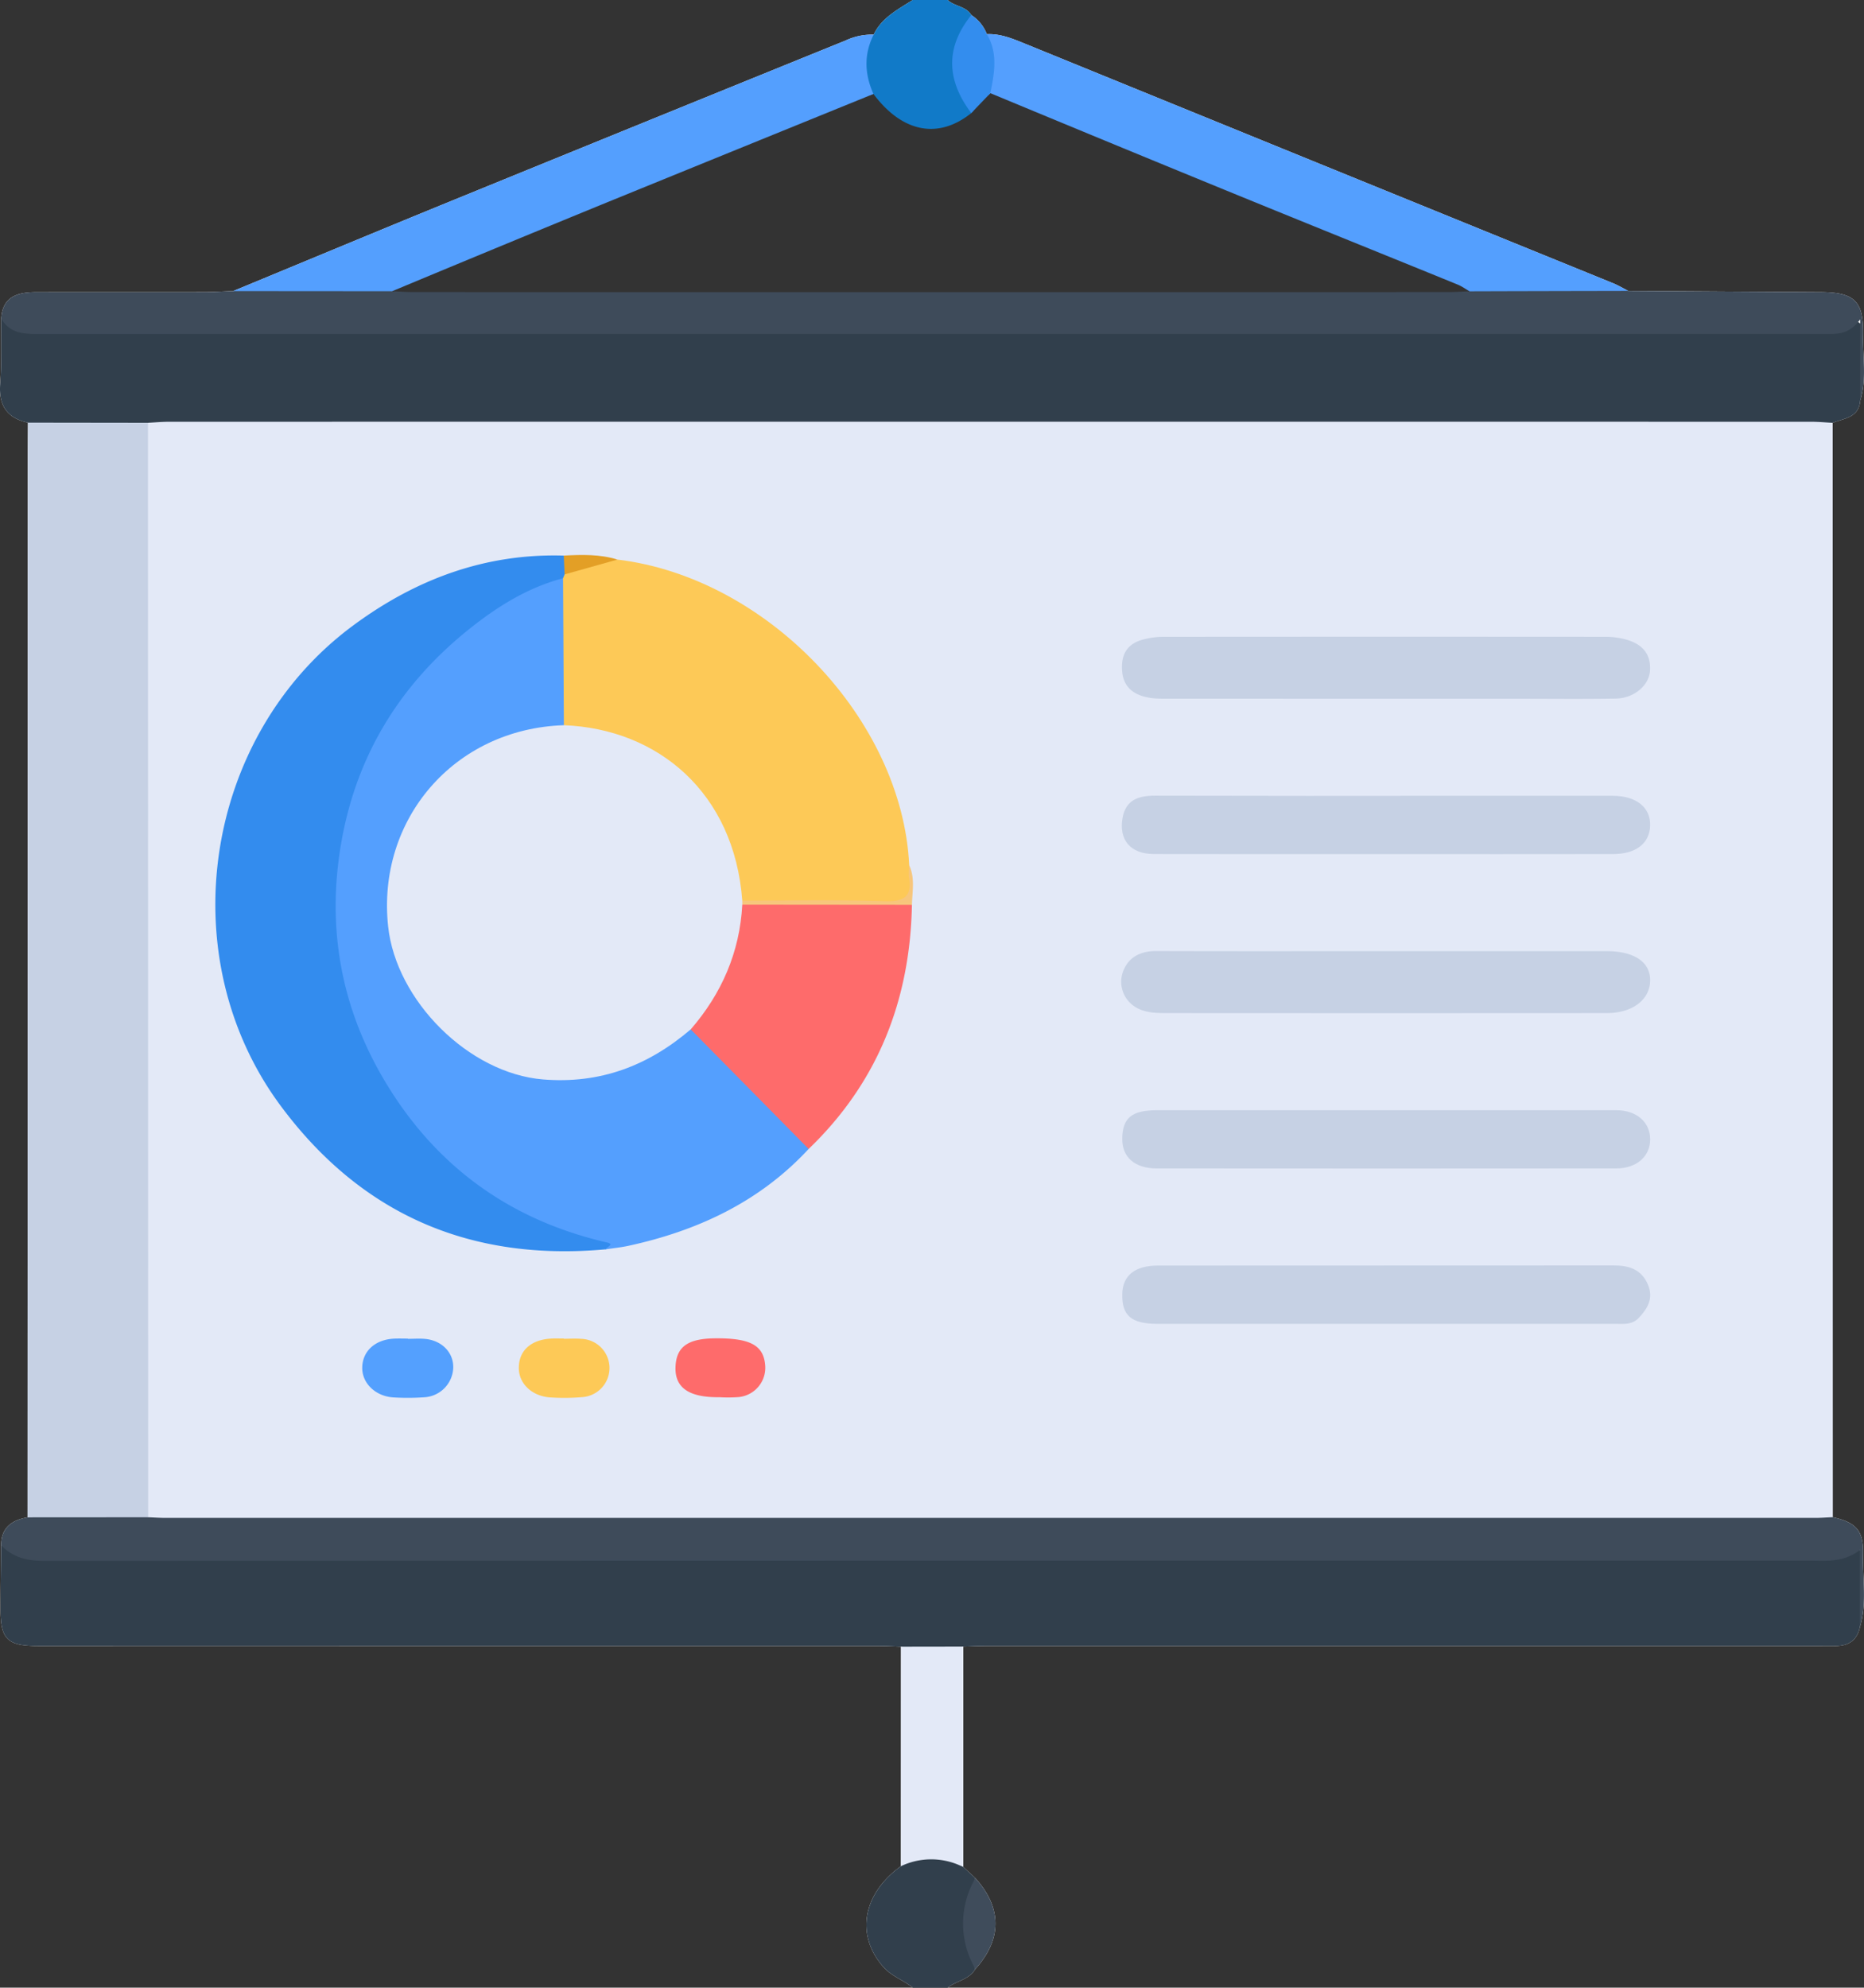 <svg xmlns="http://www.w3.org/2000/svg" width="480.027" height="511.81" viewBox="0 0 480.027 511.81">
  <rect x="0" y="0" width="480.027" height="511.81" fill="#333333" stroke="none"/>
  <g id="Group_6484" data-name="Group 6484" transform="translate(-1092.9 -1300.34)">
    <path id="Path_2117" data-name="Path 2117" d="M1571.89,1719.27c-.72,3.46-2.98,4.93-6.38,4.91-1.33-.01-2.66,0-3.99,0q-107.3,0-214.59.01c-1.99,0-3.98.09-5.97.14q-.015,28.365-.01,56.72c1.03.96,2.07,1.91,3.1,2.87,6.94,7.68,6.94,15.8,0,23.47-1.61,2.73-4.85,3-7.11,4.76.91-3.35,5.03-3.1,6.5-5.82.02-.02.03-.04.05-.06.09-.11.18-.21.26-.32,5.37-6.59,5.36-13.97-.02-20.52-.08-.11-.18-.22-.27-.33-.14-.16-.28-.33-.43-.49a12.9,12.9,0,0,1-2.94-3.93,3.239,3.239,0,0,1-.19-.52c-.05-.15-.09-.31-.13-.47-.87-17.34-.34-34.68-.29-52.03a5.891,5.891,0,0,1,.78-3.06,1.916,1.916,0,0,1,.16-.27,4.324,4.324,0,0,1,.27-.37c2.85-1.95,6.11-1.36,9.22-1.37q104.61-.045,209.23-.05c3.89,0,8.15.86,10.92-3.17,2.27-6.4,1.97-12.87.99-19.32-.05-.34-.11-.68-.16-1.02-.12-.69-.24-1.39-.36-2.08-.55-3.08-3.99-3.64-5.9-5.65.01,0,.01,0,0-.01a2.862,2.862,0,0,1-.23-.26,4.026,4.026,0,0,1-.41-.58c-.93-2.41-.75-4.93-.75-7.41q-.015-132.855,0-265.69a29.734,29.734,0,0,1,.39-6.46,4.522,4.522,0,0,1,.73-1.7c.05-.08.11-.15.16-.22a7.009,7.009,0,0,1,2.58-1.94,7.166,7.166,0,0,0,3.86-4.82c1.05-5.94.59-11.93.35-17.87-.01-.3-.04-.59-.07-.87a1.844,1.844,0,0,0-.05-.25c-.64-3.95-3.82-6.13-8.85-6.3-8.3-.28-16.6,0-24.9-.11-8.13-.12-16.27.44-24.38-.34-1.01-.4-2.01-.81-3.02-1.21-.8-.32-1.61-.65-2.41-.97-31.34-12.59-62.6-25.42-93.9-38.14-20.17-8.19-40.36-16.34-60.5-24.64-1.82-.75-3.82-.72-5.65-1.38a.739.739,0,0,1-.14-.04c-.14-.09-.27-.18-.4-.27-1.55-1.11-2.54-2.78-3.9-4.09a9.736,9.736,0,0,0-.76-.66c-.02-.01-.03-.03-.05-.04-1.33-2.09-4.92-1.6-5.39-4.69,1.79,1.68,4.72,1.57,6.1,3.88a10.185,10.185,0,0,1,4,4.92c3.6-.16,6.78,1.22,10.03,2.54q75.585,30.825,151.21,61.58c1.36.56,2.64,1.32,3.95,1.99q24.69.165,49.38.31c8.9.04,11.28,2.26,11.08,11.2-.12,5.59.98,11.24-.74,16.76-.35,4.41-4.15,4.52-7.1,5.7l.03,281.79c6.01,1.36,7.97,3.45,7.8,9.53C1572.51,1706.78,1573.73,1713.1,1571.89,1719.27Z" fill="#fefefe"/>
    <path id="Path_2118" data-name="Path 2118" d="M1327.95,1812.15c-2.37-1.95-5.41-2.89-7.52-5.28-7.24-8.18-5.45-18.81,4.48-26q.015-28.26.02-56.52c-1.99-.06-3.99-.16-5.98-.16q-108.1-.015-216.19-.01c-7.96,0-9.74-1.72-9.72-9.49.01-5.48.1-10.97.15-16.46.01-4.53,2.76-6.46,6.8-7.18q.03-136.44.06-272.88c0-3,.03-6,.05-9-5.38-1.17-7.57-4.39-7.15-9.97s.2-11.22.26-16.84c.37-5.79,4.39-6.78,9.05-6.79,14.4-.03,28.81,0,43.21-.02,2.48-.01,4.96-.17,7.44-.25,19.03-7.86,38.02-15.79,57.08-23.57q50.31-20.535,100.66-40.95a15.957,15.957,0,0,1,7.24-1.52c2.08-4.4,6.24-6.47,10.06-8.92-2.4,4.34-7.18,6.16-10.29,9.75-.06.02-.13.04-.19.06-.19.05-.37.1-.56.16-11.43,3.31-22.23,8.34-33.21,12.81q-40.44,16.44-80.87,32.87c-15.04,6.1-29.98,12.43-45.14,18.27h-.01c-.91.35-1.82.7-2.73,1.04-1.01.39-2.01.77-3.02,1.15-14.59.8-29.19.16-43.78.37a60.725,60.725,0,0,0-6.47.21c-3.41.4-5.99,1.87-6.9,5.44-.02.18-.03.35-.04.53-.05.4-.08.8-.1,1.2-.4,5.51-.04,11.05-.08,16.57a6.1,6.1,0,0,0,3.2,5.74,7.008,7.008,0,0,1,3.08,2.66,4.51,4.51,0,0,1,.3.78c.01.04.02.07.03.11.68,2.58.48,5.22.48,7.84q.03,131.925,0,263.85a32.551,32.551,0,0,1-.46,7.95,3.01,3.01,0,0,1-.3.76,2.7,2.7,0,0,1-.35.59,7.475,7.475,0,0,1-2.19,1.82,7.314,7.314,0,0,0-3.85,5.8,5.84,5.84,0,0,0-.04.73c0,.11.01.21.01.32.34,5.16-.02,10.33.26,15.48.29,5.43,1.89,6.96,7.38,7.3,2.16.14,4.33.07,6.49.07q103.605,0,207.22.03c3.11,0,6.36-.57,9.25,1.25a4.509,4.509,0,0,1,.39.5,1.4,1.4,0,0,1,.16.26,6.536,6.536,0,0,1,.82,3.42c.02,17.13.51,34.26-.24,51.37a3.79,3.79,0,0,1-.12.51,4.712,4.712,0,0,1-.18.53h-.01c-.64,1.51-2.01,2.48-3.16,3.64-8.02,8.07-6.89,18.57,2.62,24.91C1326.51,1809.76,1328.25,1810.14,1327.95,1812.15Z" fill="#fefefe"/>
    <path id="Path_2119" data-name="Path 2119" d="M1343.75,1805.95q.135.72.3,1.44c-1.61,2.73-4.85,3-7.11,4.76h-8.99c-2.37-1.95-5.41-2.89-7.52-5.28-7.24-8.18-5.45-18.81,4.48-26a12.938,12.938,0,0,1,1.17-.96,11.334,11.334,0,0,1,13.82.25c.36.28.71.57,1.05.89,1.03.96,2.07,1.91,3.1,2.87-.11.5-.22,1-.32,1.51A53.266,53.266,0,0,0,1343.75,1805.95Z" fill="#313f4c"/>
    <path id="Path_2120" data-name="Path 2120" d="M1343.54,1328.93c-.17.18-.34.35-.51.53-8.52,6.82-17.77,5-25.2-4.93-.32.13-.65.26-.97.4-.02-.04-.04-.07-.06-.11-2.13-4.99-3.75-9.94.11-14.51a13.4,13.4,0,0,1,.98-1.05c2.08-4.4,6.24-6.47,10.06-8.92h8.99c1.79,1.68,4.72,1.57,6.1,3.88a2.826,2.826,0,0,1,.1,1.51,8.431,8.431,0,0,1-1.23,2.61c-3.35,5.81-3.45,11.52.32,17.2A6.517,6.517,0,0,1,1343.54,1328.93Z" fill="#117ac8"/>
    <path id="Path_2121" data-name="Path 2121" d="M1564.88,1691.01a3.345,3.345,0,0,1-.25.28c.01.01.01.01,0,.01-1.28,1.36-3.04,1.36-4.75,1.47-1.83.12-3.66.06-5.49.06q-206.64.015-413.28-.02c-3.44-.01-7.03.69-10.25-1.31-.12-.15-.23-.31-.34-.47a6.24,6.24,0,0,1-.32-.56c-.96-1.91-.8-4.06-.8-6.14q-.045-133.98,0-267.96c0-2.22-.19-4.5.89-6.54a5.637,5.637,0,0,1,.37-.62c.02-.02.03-.05.05-.07,2.99-2.11,6.42-1.45,9.7-1.45q131.94-.06,263.88-.03,75.7,0,151.43.03c2.97,0,6.12-.66,8.8,1.28.11.08.22.16.33.25Z" fill="#e3e9f7"/>
    <path id="Path_2122" data-name="Path 2122" d="M1571.95,1403.52c-.35,4.41-4.15,4.52-7.1,5.7l-.49-.03c-1.66-.1-3.31-.25-4.97-.25q-211.47-.03-422.93,0c-1.82,0-3.64.17-5.46.27-.23.2-.46.42-.71.62a1.983,1.983,0,0,1-.94.44,122.639,122.639,0,0,1-27.62-.01,1.305,1.305,0,0,1-.56-.2,5.281,5.281,0,0,1-1.07-.89c-5.38-1.17-7.57-4.39-7.15-9.97s.2-11.22.26-16.84c.51.24,1.02.45,1.53.64,5.82,2.2,11.97,1.68,18.05,1.68q222.54.015,445.07,0c3.82,0,7.67.31,11.36-1.13a3.682,3.682,0,0,1,1.97-.33.83.83,0,0,1,.21.06,1.208,1.208,0,0,1,.55.4,2.953,2.953,0,0,1,.4,1.92C1572.1,1391.57,1572.81,1397.56,1571.95,1403.52Z" fill="#313f4c"/>
    <path id="Path_2123" data-name="Path 2123" d="M1571.89,1719.27c-.72,3.46-2.98,4.93-6.38,4.91-1.33-.01-2.66,0-3.99,0q-107.3,0-214.59.01c-1.99,0-3.98.09-5.97.14-.23.1-.47.19-.7.27a20.573,20.573,0,0,1-14.64.01c-.23-.08-.46-.17-.69-.26-1.99-.06-3.99-.16-5.98-.16q-108.1-.015-216.19-.01c-7.96,0-9.74-1.72-9.72-9.49.01-5.48.1-10.97.15-16.46.43.15.87.3,1.31.44,10.23,3.21,20.81,1.84,31.25,1.84q215.49.135,431,.05c4.15,0,8.32.27,12.35-1.18a4.762,4.762,0,0,1,1.79-.35,1.358,1.358,0,0,1,.99.43h.01v.01a2.633,2.633,0,0,1,.45,1.9C1572.08,1707.33,1572.87,1713.32,1571.89,1719.27Z" fill="#313f4c"/>
    <path id="Path_2124" data-name="Path 2124" d="M1571.89,1699.46h-.01a9.017,9.017,0,0,1-.83.59c-4.21,2.74-8.55,2.13-12.81,2.13q-226.875.015-453.77.08c-3.84.01-7.18-.58-10.01-2.86a12.569,12.569,0,0,1-1.27-1.17c.01-4.53,2.76-6.46,6.8-7.18a4.973,4.973,0,0,1,.9-.59,7.967,7.967,0,0,1,3.74-.82q10.89-.15,21.77,0a7.949,7.949,0,0,1,3.8.83,4.624,4.624,0,0,1,.85.56c1.5.05,2.99.16,4.48.16H1560.4c1.34,0,2.67-.1,4-.16.16-.01.32-.01.48-.02,6.01,1.36,7.97,3.45,7.8,9.53-.17,6.24,1.05,12.56-.79,18.73Z" fill="#3e4b5a"/>
    <path id="Path_2125" data-name="Path 2125" d="M1571.95,1382.59c-.18.25-.36.47-.55.69l-.16.19c-2.73,3.08-5.48,2.86-8.22,2.86q-230.175-.03-460.33.02c-3.07,0-5.93-.15-8.05-2.15a7.428,7.428,0,0,1-1.43-1.84c.37-5.79,4.39-6.78,9.05-6.79,14.4-.03,28.81,0,43.21-.02,2.48-.01,4.96-.17,7.44-.25a37.953,37.953,0,0,1,4.77-1.04h.01c7.92-1.24,15.96-.29,23.93-.53,4.15-.12,8.3-.18,12.46.05,1.08.08,2.16.12,3.23.12-1.15.48-2.3.95-3.45,1.43,1.82.08,3.65.22,5.48.22q133.275.015,266.54,0c1.83,0,3.66-.13,5.48-.2-.84-.48-1.63-1.04-2.49-1.47.64-.01,1.27-.04,1.9-.09,12.29.12,24.6-.78,36.86.5a2.273,2.273,0,0,1,.26.02,16.994,16.994,0,0,1,4.34.94q24.69.165,49.38.31c8.9.04,11.28,2.26,11.08,11.2-.12,5.59.98,11.24-.74,16.76Z" fill="#3e4b5a"/>
    <path id="Path_2126" data-name="Path 2126" d="M1512.23,1375.25c-.73,0-1.46,0-2.19.01q-19.335.03-38.68.09c-.84-.48-1.63-1.04-2.49-1.47-.17-.08-.34-.16-.51-.23-20.02-8.16-40.07-16.23-60.07-24.42q-30.21-12.375-60.35-24.9c-.17.18-.34.35-.5.53a3.575,3.575,0,0,1-.33-.68c.63-4.79-.06-9.58-.07-14.36v-.68c3.6-.16,6.78,1.22,10.03,2.54q75.585,30.825,151.21,61.58C1509.64,1373.82,1510.92,1374.58,1512.23,1375.25Z" fill="#549ffe"/>
    <path id="Path_2127" data-name="Path 2127" d="M1340.96,1724.33q-.015,28.365-.01,56.72c-.29-.13-.57-.26-.86-.37a18.116,18.116,0,0,0-14.19-.24h-.01c-.33.14-.65.28-.98.43q.015-28.26.02-56.52h.53q7.47-.015,14.96-.02Z" fill="#e3e9f7"/>
    <path id="Path_2128" data-name="Path 2128" d="M1347.94,1324.33c-.17.18-.34.35-.5.53-1.31,1.36-2.61,2.71-3.9,4.07-.17.18-.34.35-.51.53-6.13-8.13-6.74-16.27-.65-24.39.21-.29.43-.57.66-.85a10.185,10.185,0,0,1,4,4.92c.2.33.37.66.54.99C1349.82,1314.74,1348.91,1319.54,1347.94,1324.33Z" fill="#338dee"/>
    <path id="Path_2129" data-name="Path 2129" d="M1344.05,1807.39c-.2-.37-.39-.75-.56-1.12a23.184,23.184,0,0,1-.03-21.17c.18-.39.38-.79.59-1.18C1350.99,1791.6,1350.99,1799.72,1344.05,1807.39Z" fill="#3f4c5b"/>
    <path id="Path_2130" data-name="Path 2130" d="M1131.05,1691.03h-.53q-14.985.015-29.98.02h-.55q.03-136.44.06-272.88c0-3,.03-6,.05-9h.74q14.91.015,29.82.04h.34Q1131.03,1550.12,1131.05,1691.03Z" fill="#c6d1e4"/>
    <path id="Path_2131" data-name="Path 2131" d="M1317.83,1324.53c-.32.13-.65.26-.97.4q-33.675,13.68-67.34,27.4-26.145,10.71-52.21,21.57c-1.15.48-2.3.95-3.45,1.43l-38.91-.03h-2.04c19.03-7.86,38.02-15.79,57.08-23.57q50.31-20.535,100.66-40.95a15.957,15.957,0,0,1,7.24-1.52c-.15.3-.29.6-.42.89C1315.36,1314.94,1315.69,1319.73,1317.83,1324.53Z" fill="#549ffe"/>
    <path id="Path_2132" data-name="Path 2132" d="M1301.147,1596.191c-12.6,13.6-28.52,21.035-46.337,24.925-1.915.418-3.878.613-5.819.912-13.187-3.814-25.726-9-36.459-17.8-19.872-16.288-31.361-37.067-33.894-62.808-2.755-27.993,6.442-51.78,25.205-72.067,8.213-8.88,18.415-15.291,29.542-20.1,2-.867,4.195-1.654,5.571,1.126a234.019,234.019,0,0,1,.062,35.69c-2.145,3.729-6.156,2.734-9.363,3.421-14.69,3.15-25.329,11.447-31.7,24.9-12.34,26.062,4.417,57.913,32.815,62.21,12.083,1.828,23.512-.486,33.547-8,1.849-1.385,3.547-3.043,5.858-3.711,1.707-.091,2.7,1.12,3.744,2.151q12.537,12.435,24.972,24.973C1300.026,1593.161,1301.459,1594.227,1301.147,1596.191Z" fill="#549ffe"/>
    <path id="Path_2133" data-name="Path 2133" d="M1237.9,1449.237c-9.357,2.457-17.38,7.584-24.711,13.524-17.517,14.191-28.6,32.367-32.446,54.8-3.7,21.619-.067,41.954,11.016,60.744,13.044,22.114,32.25,36.153,57.377,41.95,2.275.525-.2,1.16-.14,1.771-34.762,3.189-62.94-8.82-83.8-36.923-28.51-38.406-19.848-95.254,18.645-123.7,16.1-11.9,33.976-18.595,54.246-18a4.785,4.785,0,0,1,.783,4.579A2.558,2.558,0,0,1,1237.9,1449.237Z" fill="#338cee"/>
    <path id="Path_2134" data-name="Path 2134" d="M1237.9,1449.237l.4-.991c3.914-3.476,8.869-3.244,13.6-3.82,38.5,4.615,73.341,41.1,75.145,78.7,1.328,10.439,1.257,10.6-8.847,10.516-10.946-.094-21.9.414-32.829-.292-3.627-1.6-3.106-5.173-3.713-8.129-3.729-18.156-14.531-29.78-32.192-35.147-3.746-1.139-8-.363-11.349-3Z" fill="#fdc957"/>
    <path id="Path_2135" data-name="Path 2135" d="M1301.147,1596.191l-30.369-30.791c-.551-1.88.574-3.255,1.605-4.49a42.759,42.759,0,0,0,9.713-23.108c.224-1.945.165-4.541,3.1-5.041,12.582.017,25.155-.019,37.728.035,1.606.006,3.313-.517,4.821.527C1327.27,1557.829,1319,1579.037,1301.147,1596.191Z" fill="#fe6b6b"/>
    <path id="Path_2136" data-name="Path 2136" d="M1449.6,1480.264q-28.7,0-57.407-.013c-6.525-.012-9.878-2.411-10.3-6.934-.417-4.507,1.336-7.4,5.822-8.406a20.425,20.425,0,0,1,4.4-.591q57.156-.048,114.314-.005a20.166,20.166,0,0,1,4.42.5c4.336.987,7.275,3.34,6.972,8.21-.239,3.844-4.141,7.116-8.823,7.2-8.484.145-16.972.044-25.458.045Z" fill="#c6d1e4"/>
    <path id="Path_2137" data-name="Path 2137" d="M1449.619,1545.255q28.479,0,56.958,0c7.256,0,11.42,2.865,11.277,7.705-.143,4.865-4.6,8.243-11.162,8.248q-56.709.042-113.417,0c-3.322,0-6.8-.146-9.315-2.6a7.611,7.611,0,0,1-1.538-8.827c1.475-3.213,4.532-4.566,8.24-4.553C1410.314,1545.291,1429.967,1545.255,1449.619,1545.255Z" fill="#c6d1e4"/>
    <path id="Path_2138" data-name="Path 2138" d="M1449.438,1520.266c-19.806,0-39.613.029-59.419-.018-5.959-.015-9.027-3.6-8.04-9.261.834-4.779,4.2-5.776,8.476-5.766q39.2.092,78.392.031,19.723,0,39.446.008c6.033.012,9.716,3.027,9.561,7.716-.15,4.528-3.666,7.275-9.5,7.281Q1478.9,1520.293,1449.438,1520.266Z" fill="#c6d1e4"/>
    <path id="Path_2139" data-name="Path 2139" d="M1449.923,1641.229q-29.463,0-58.928-.005c-6.756-.005-9.193-2.094-9.083-7.681.094-4.773,3.26-7.322,9.176-7.323q58.679-.01,117.356-.037c4.027-.005,7.226,1.052,8.87,5.006,1.433,3.445-.079,6.063-2.4,8.516-1.748,1.845-3.932,1.515-6.062,1.516Q1479.387,1641.241,1449.923,1641.229Z" fill="#c6d1e4"/>
    <path id="Path_2140" data-name="Path 2140" d="M1449.792,1586.214q29.7,0,59.4.007c5.146.005,8.646,3.059,8.67,7.456s-3.455,7.525-8.741,7.53q-59.148.054-118.3,0c-5.748-.005-8.981-2.92-8.911-7.717.078-5.317,2.45-7.269,8.982-7.274Q1420.342,1586.2,1449.792,1586.214Z" fill="#c6d1e4"/>
    <path id="Path_2141" data-name="Path 2141" d="M1197.954,1645.085c1.494,0,3-.123,4.48.023,4.329.428,7.305,3.574,7.185,7.458a7.9,7.9,0,0,1-7.264,7.553,61.545,61.545,0,0,1-7.966.058c-4.718-.214-8.271-3.623-8.205-7.7.069-4.263,3.353-7.23,8.283-7.448,1.16-.051,2.325-.007,3.487-.007Z" fill="#54a0fe"/>
    <path id="Path_2142" data-name="Path 2142" d="M1278.181,1660.115c-8.1.1-11.728-2.591-11.293-8.283.367-4.817,3.327-6.819,10.171-6.879,8.938-.079,12.4,1.738,12.878,6.766a7.584,7.584,0,0,1-6.786,8.359A35.96,35.96,0,0,1,1278.181,1660.115Z" fill="#fe6b6b"/>
    <path id="Path_2143" data-name="Path 2143" d="M1238.069,1645.067c1.492,0,2.993-.1,4.475.019a7.513,7.513,0,0,1,.249,15.01,53.989,53.989,0,0,1-7.955.087c-4.809-.221-8.3-3.459-8.328-7.542-.033-4.559,3.177-7.425,8.573-7.633.994-.038,1.991-.005,2.986-.005Z" fill="#fdc957"/>
    <path id="Path_2144" data-name="Path 2144" d="M1327.747,1533.323l-43.687-.039a.7.7,0,0,1-.224-.7c.071-.236.144-.354.217-.354,12.233.009,24.474-.232,36.7.149,5.01.156,7.119-1.175,6.2-6.281a14.155,14.155,0,0,1,.088-2.966C1328.587,1526.435,1327.829,1529.9,1327.747,1533.323Z" fill="#f7c67c"/>
    <path id="Path_2145" data-name="Path 2145" d="M1251.9,1444.426l-13.6,3.821-.219-4.849C1242.729,1443.154,1247.37,1443.018,1251.9,1444.426Z" fill="#e39f26"/>
    <path id="Path_2146" data-name="Path 2146" d="M1284.053,1532.226q0,.53.007,1.058c-.661,12.263-5.3,22.881-13.282,32.116-10.955,9.363-23.3,14.089-38.021,12.891-19.158-1.559-37.839-20.31-39.9-39.369-2.974-27.463,16.92-50.923,45.258-51.846C1262.4,1488.037,1281.985,1504.493,1284.053,1532.226Z" fill="#e3e9f7"/>
  </g>
</svg>

